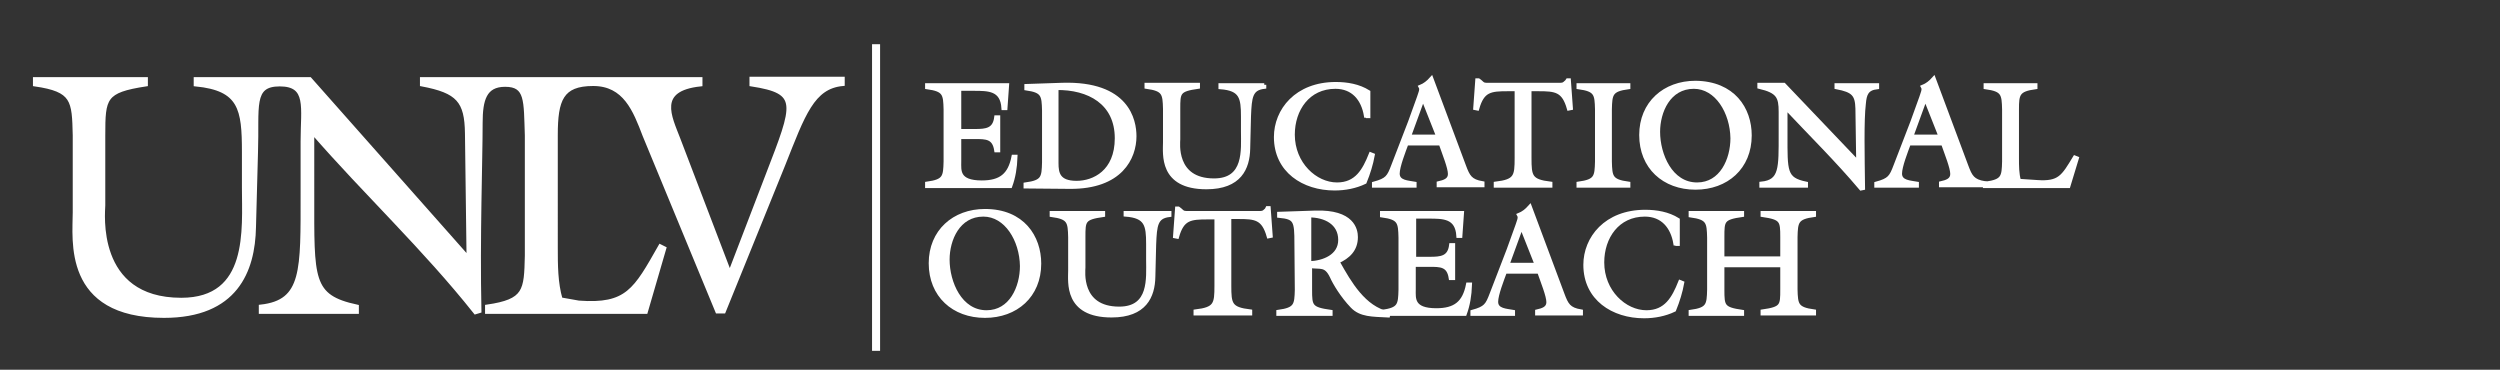 <?xml version="1.0" encoding="utf-8"?>
<!-- Generator: Adobe Illustrator 19.2.1, SVG Export Plug-In . SVG Version: 6.00 Build 0)  -->
<svg version="1.1" id="Layer_1" xmlns="http://www.w3.org/2000/svg" xmlns:xlink="http://www.w3.org/1999/xlink" x="0px" y="0px"
	 viewBox="0 0 622.1 92" style="enable-background:new 0 0 622.1 92;" xml:space="preserve">
<rect x="0" y="0" width="622.1" height="92" fill="#333333" stroke="none"/>
<style type="text/css">
	.st0{fill:#FFFFFF;stroke:#FFFFFF;stroke-miterlimit:10;}
	.st1{fill:#FFFFFF;stroke:#FFFFFF;}
	.st2{fill:none;stroke:#FFFFFF;stroke-width:2;}
</style>
<g>
	<path class="st0" d="M187,19.7V21c12.2,1.9,10.9,4.7,4,22.6l-9.4,24.5l-12.8-33.5c-2.1-5.5-5.8-12.4,5.5-13.6v-1.3H105V21
		c9,1.7,11.1,4.1,11.2,12.2l0.4,31.1L77.1,19.7H48.7V21c11.2,1.1,12,6.1,12,16.8v8.9c0,10.4,1.7,27.9-15.6,27.9
		c-21.9,0-19.4-22-19.4-23.5V33.7c0-9.4,0.2-11.1,10.6-12.7v-1.3H8.7V21c9.6,1.4,9.7,3.9,9.9,12.7v19.1c0,6.8-2.6,25.8,22.2,25.8
		c17.8,0,22.2-11.1,22.4-22.1l0.5-18.6C64.1,26.6,62.4,21,69.6,21c7.3,0,5.7,5.7,5.7,14.2V48c0,19.3,0.4,27.1-10.4,28.3v1.3h23.9
		v-1.3c-11.6-2.5-11.1-6.8-11.1-27.9V32.8c13.5,15.5,27.8,28.8,40.6,44.9l1-0.3c-0.4-18.5,0.3-37.4,0.3-46.8c0-5.8,1-9.5,6.1-9.5
		c5.5,0,5.1,3.9,5.4,12.6v29.9c-0.2,8.8-0.3,11.3-9.9,12.7v1.3h39.5l4.6-15.8l-1-0.5c-6.2,10.9-8.2,14.9-20.3,14l-4.5-0.8
		c-1.2-4.1-1.2-8.6-1.2-12.9V33.6c0-8.8,1.4-12.7,9.3-12.7c7.9,0,10.4,6.5,12.8,12.8l18.1,43.8h1.6l14.8-36.5
		c5-12.6,7.3-19.4,14.8-20.1v-1.3H187z"/>
</g>
<g>
	<g>
		<path class="st1" d="M230.7,45.7c4.4-0.6,4.5-1.7,4.6-5.5v-13c-0.1-3.8-0.2-4.9-4.6-5.5v-0.5h19.9l-0.4,5.7h-0.5
			c-0.3-4.8-3.7-4.8-7.4-4.8h-3.6v10.5h3.9c2.8,0,4.9-0.2,5.3-3.4h0.5v8.2h-0.5c-0.5-3.3-2.5-3.3-5.3-3.3h-3.9v6.1
			c0,2.2-0.5,5.2,5.6,5.2c4.7,0,7-1.8,7.9-6.4h0.5c-0.1,2.8-0.5,5.1-1.3,7.3h-20.7V45.7z"/>
		<path class="st1" d="M255.4,21.4l8.9-0.3c16.3-0.5,18,8.9,18,12.8c0,5.3-3.4,12.7-16.1,12.6l-11-0.1v-0.5c4.4-0.6,4.5-1.7,4.6-5.5
			V27.5c-0.1-3.8-0.2-4.9-4.4-5.5L255.4,21.4L255.4,21.4z M262.9,40.6c0,2.5,0.4,4.9,5,4.9c4.3,0,10-2.7,10-11.1
			c0-8.9-7-12.6-15-12.5L262.9,40.6L262.9,40.6z"/>
		<path class="st1" d="M314.6,21.1v0.5c-3.4,0.4-3.6,2.5-3.8,7.3l-0.2,8.1c-0.1,4.8-2.1,9.6-10.4,9.6c-11.4,0-10.3-8.3-10.3-11.2
			v-8.3c-0.1-3.8-0.2-4.9-4.6-5.5v-0.5h12.8v0.5c-4.9,0.7-4.9,1.4-4.9,5.5v7.6c0,0.7-1.2,10.2,8.9,10.2c8,0,7.2-7.6,7.2-12.2V29
			c0-4.7-0.4-6.9-5.6-7.3v-0.5H314.6z"/>
		<path class="st1" d="M340.4,28.8h-0.5c-0.7-4.2-3.2-7.2-7.6-7.2c-6.8,0-10.6,5.6-10.6,11.9c0,7.3,5.6,12.4,11,12.4
			c4.9,0,6.8-3.5,8.4-7.5l0.5,0.2c-0.4,2.2-1.1,4.5-2,6.7c-2.3,1.1-4.9,1.6-7.5,1.6c-7.7,0-14.6-4.4-14.6-12.8
			c0-6.6,5.1-13.2,14.9-13.2c2.8,0,5.7,0.5,8.1,2v6H340.4z"/>
		<path class="st1" d="M350,35.7c-0.7,1.9-2.2,5.7-2.2,7.5c0,2.2,2.6,2.2,4.2,2.5v0.5h-10.1v-0.5c3.3-0.9,3.7-1.6,4.8-4.5l4.2-10.9
			l2.2-6.1c0.3-1,0.8-1.9,0.4-2.6c1-0.4,1.9-1.1,2.7-2l8.1,21.7c1,2.7,1.6,3.8,4.6,4.3v0.5H358v-0.5c1.3-0.3,2.8-0.7,2.8-2.3
			c0-1.6-1.4-5-2.3-7.6L350,35.7L350,35.7z M354.1,24.4l-3.5,9.6h7.3L354.1,24.4z"/>
		<path class="st1" d="M390.1,20h0.3l0.5,6.9l-0.5,0.1c-1.3-4.6-3.3-4.8-7.6-4.8h-2.2v17.1c0,4.6,0.2,5.8,5.2,6.4v0.5h-13.6v-0.5
			c5-0.6,5.2-1.8,5.2-6.4V22.2h-2.2c-4.3,0-6.3,0.2-7.6,4.8l-0.5-0.1l0.5-6.9h0.3l0.4,0.3c0.9,0.9,1.1,0.8,2.3,0.8h17
			c1.2,0,1.4,0.1,2.3-0.8L390.1,20z"/>
		<path class="st1" d="M400.6,40.2c0.1,3.8,0.2,4.9,4.6,5.5v0.5h-12.4v-0.5c4.4-0.6,4.5-1.7,4.6-5.5v-13c-0.1-3.8-0.2-4.9-4.6-5.5
			v-0.5h12.4v0.5c-4.4,0.6-4.5,1.7-4.6,5.5V40.2z"/>
		<path class="st1" d="M435.4,33.7c0,8-5.8,13-13.5,13c-7.8,0-13.5-5.1-13.5-13.1c0-7.9,5.8-13,13.5-13
			C431.3,20.7,435.4,27.1,435.4,33.7z M412.6,32.8c0,5.7,3.1,13.1,9.7,13.1c6.1,0,8.8-6.2,8.8-11.5c-0.1-6.5-3.9-12.8-9.6-12.8
			C415.2,21.6,412.6,27.8,412.6,32.8z"/>
		<path class="st1" d="M462.4,40.5L462.2,27c-0.1-3.5-1-4.5-5.2-5.3v-0.5h10.1v0.5c-2.6,0.3-3.1,1.7-3.3,4.1c-0.5,4.1-0.3,13-0.2,21
			l-0.5,0.1c-5.9-7-12.5-13.5-18.8-20.2v6.8c0,9.2-0.2,11.1,5.1,12.2v0.5h-11.1v-0.5c5-0.5,4.8-3.9,4.8-12.3v-5.6
			c0-3.7-0.6-5.1-5.3-6.2v-0.5h6.1L462.4,40.5z"/>
		<path class="st1" d="M475,35.7c-0.7,1.9-2.2,5.7-2.2,7.5c0,2.2,2.6,2.2,4.2,2.5v0.5h-10.1v-0.5c3.3-0.9,3.7-1.6,4.8-4.5l4.2-10.9
			l2.2-6.1c0.3-1,0.8-1.9,0.4-2.6c1-0.4,1.9-1.1,2.7-2l8.1,21.7c1,2.7,1.6,3.8,4.6,4.3v0.5H483v-0.5c1.3-0.3,2.8-0.7,2.8-2.3
			c0-1.6-1.4-5-2.3-7.6L475,35.7L475,35.7z M479.1,24.4l-3.5,9.6h7.3L479.1,24.4z"/>
		<path class="st1" d="M494.1,45.7c4.4-0.6,4.5-1.7,4.6-5.5v-13c-0.1-3.8-0.2-4.9-4.6-5.5v-0.5h12.4v0.5c-4.4,0.6-4.6,1.7-4.6,5.5
			v12.2c0,1.9,0,3.8,0.5,5.6l4.5,0.3c5.6,0.4,6.5-1.3,9.4-6.1l0.5,0.2l-2.1,6.9h-20.7L494.1,45.7L494.1,45.7z"/>
	</g>
	<g>
		<path class="st1" d="M258.6,65.6c0,8-5.8,13-13.5,13c-7.8,0-13.5-5.1-13.5-13.1c0-7.9,5.8-13,13.5-13
			C254.5,52.5,258.6,59,258.6,65.6z M235.8,64.6c0,5.7,3.1,13.1,9.7,13.1c6.1,0,8.8-6.2,8.8-11.5c-0.1-6.5-3.9-12.8-9.6-12.8
			C238.4,53.4,235.8,59.6,235.8,64.6z"/>
		<path class="st1" d="M291,53v0.5c-3.4,0.4-3.6,2.5-3.8,7.3l-0.2,8.1c-0.1,4.8-2.1,9.6-10.4,9.6c-11.4,0-10.3-8.3-10.3-11.2V59
			c-0.1-3.8-0.2-4.9-4.6-5.5V53h12.8v0.5c-4.9,0.7-4.9,1.4-4.9,5.5v7.6c0,0.7-1.2,10.2,8.9,10.2c8,0,7.2-7.6,7.2-12.2v-3.9
			c0-4.7-0.4-6.9-5.6-7.3V53L291,53L291,53z"/>
		<path class="st1" d="M315.4,51.8h0.3l0.5,6.9l-0.5,0.1c-1.3-4.6-3.3-4.8-7.6-4.8h-2.2v17.1c0,4.6,0.2,5.8,5.2,6.4v0.5h-13.6v-0.5
			c5-0.6,5.2-1.8,5.2-6.4V54.1h-2.2c-4.3,0-6.3,0.2-7.6,4.8l-0.5-0.1l0.5-6.9h0.3l0.4,0.3c0.9,0.9,1.1,0.8,2.3,0.8h17
			c1.2,0,1.4,0.1,2.3-0.8L315.4,51.8z"/>
		<path class="st1" d="M322.6,60.6c0-5.7-0.2-6.5-4.3-6.9v-0.5l9-0.3c9.3-0.3,10.1,4.3,10.1,6.1c0,3.1-1.9,4.9-4.6,6.1l0.2,0.3
			c2.8,5,6.4,11.3,12.5,12.6l-0.1,0.5c-3.9-0.2-6.8-0.1-8.9-2.3c-2.5-2.6-4.4-5.8-5.1-7.4c-1.5-3.1-2.8-2.2-5.4-2.6v5.9
			c0,4.1,0.1,4.8,5.1,5.5v0.5h-13v-0.5c4.4-0.6,4.5-1.7,4.6-5.5L322.6,60.6L322.6,60.6z M325.8,65.5c3.5-0.1,7.7-1.7,7.7-5.8
			c0-4.3-3.8-6.1-7.7-6.1V65.5z"/>
		<path class="st1" d="M343.9,77.6c4.4-0.6,4.5-1.7,4.6-5.5v-13c-0.1-3.8-0.2-4.9-4.6-5.5V53h19.9l-0.4,5.7h-0.5
			c-0.3-4.8-3.7-4.8-7.4-4.8h-3.6v10.5h3.9c2.8,0,4.9-0.2,5.3-3.4h0.5v8.2H361c-0.5-3.3-2.5-3.3-5.3-3.3h-3.9v6.1
			c0,2.2-0.5,5.2,5.6,5.2c4.7,0,7-1.8,7.9-6.4h0.5c-0.1,2.8-0.5,5.1-1.3,7.3H344v-0.5H343.9z"/>
		<path class="st1" d="M374.5,67.6c-0.7,1.9-2.2,5.7-2.2,7.5c0,2.2,2.6,2.2,4.2,2.5v0.5h-10.1v-0.5c3.3-0.9,3.7-1.6,4.8-4.5
			l4.2-10.9l2.2-6.1c0.3-1,0.8-1.9,0.4-2.6c1-0.4,1.9-1.1,2.7-2l8.1,21.7c1,2.7,1.6,3.8,4.6,4.3V78h-10.9v-0.5
			c1.3-0.3,2.8-0.7,2.8-2.3c0-1.6-1.4-5-2.3-7.6L374.5,67.6L374.5,67.6z M378.6,56.3l-3.5,9.6h7.3L378.6,56.3z"/>
		<path class="st1" d="M417.4,60.6h-0.5c-0.7-4.2-3.2-7.2-7.6-7.2c-6.8,0-10.6,5.6-10.6,11.9c0,7.3,5.6,12.4,11,12.4
			c4.9,0,6.8-3.5,8.4-7.5l0.5,0.2c-0.4,2.2-1.1,4.5-2,6.7c-2.3,1.1-4.9,1.6-7.5,1.6c-7.7,0-14.6-4.4-14.6-12.8
			c0-6.6,5.1-13.2,14.9-13.2c2.8,0,5.7,0.5,8.1,2v6H417.4z"/>
		<path class="st1" d="M428.6,72.1c0,4.1,0.1,4.8,4.9,5.5v0.5h-12.8v-0.5c4.4-0.6,4.5-1.7,4.6-5.5v-13c-0.1-3.8-0.2-4.9-4.6-5.5V53
			h12.8v0.5c-4.9,0.7-4.9,1.4-4.9,5.5v5.3h14.9v-5.3c0-4.1-0.1-4.8-4.9-5.5V53h12.8v0.5c-4.4,0.6-4.5,1.7-4.6,5.5v13
			c0.1,3.8,0.2,4.9,4.6,5.5v0.5h-12.8v-0.5c4.9-0.7,4.9-1.4,4.9-5.5V66h-14.9V72.1z"/>
	</g>
</g>
<g>
	<line class="st2" x1="218" y1="11" x2="218" y2="87.3"/>
</g>
</svg>
